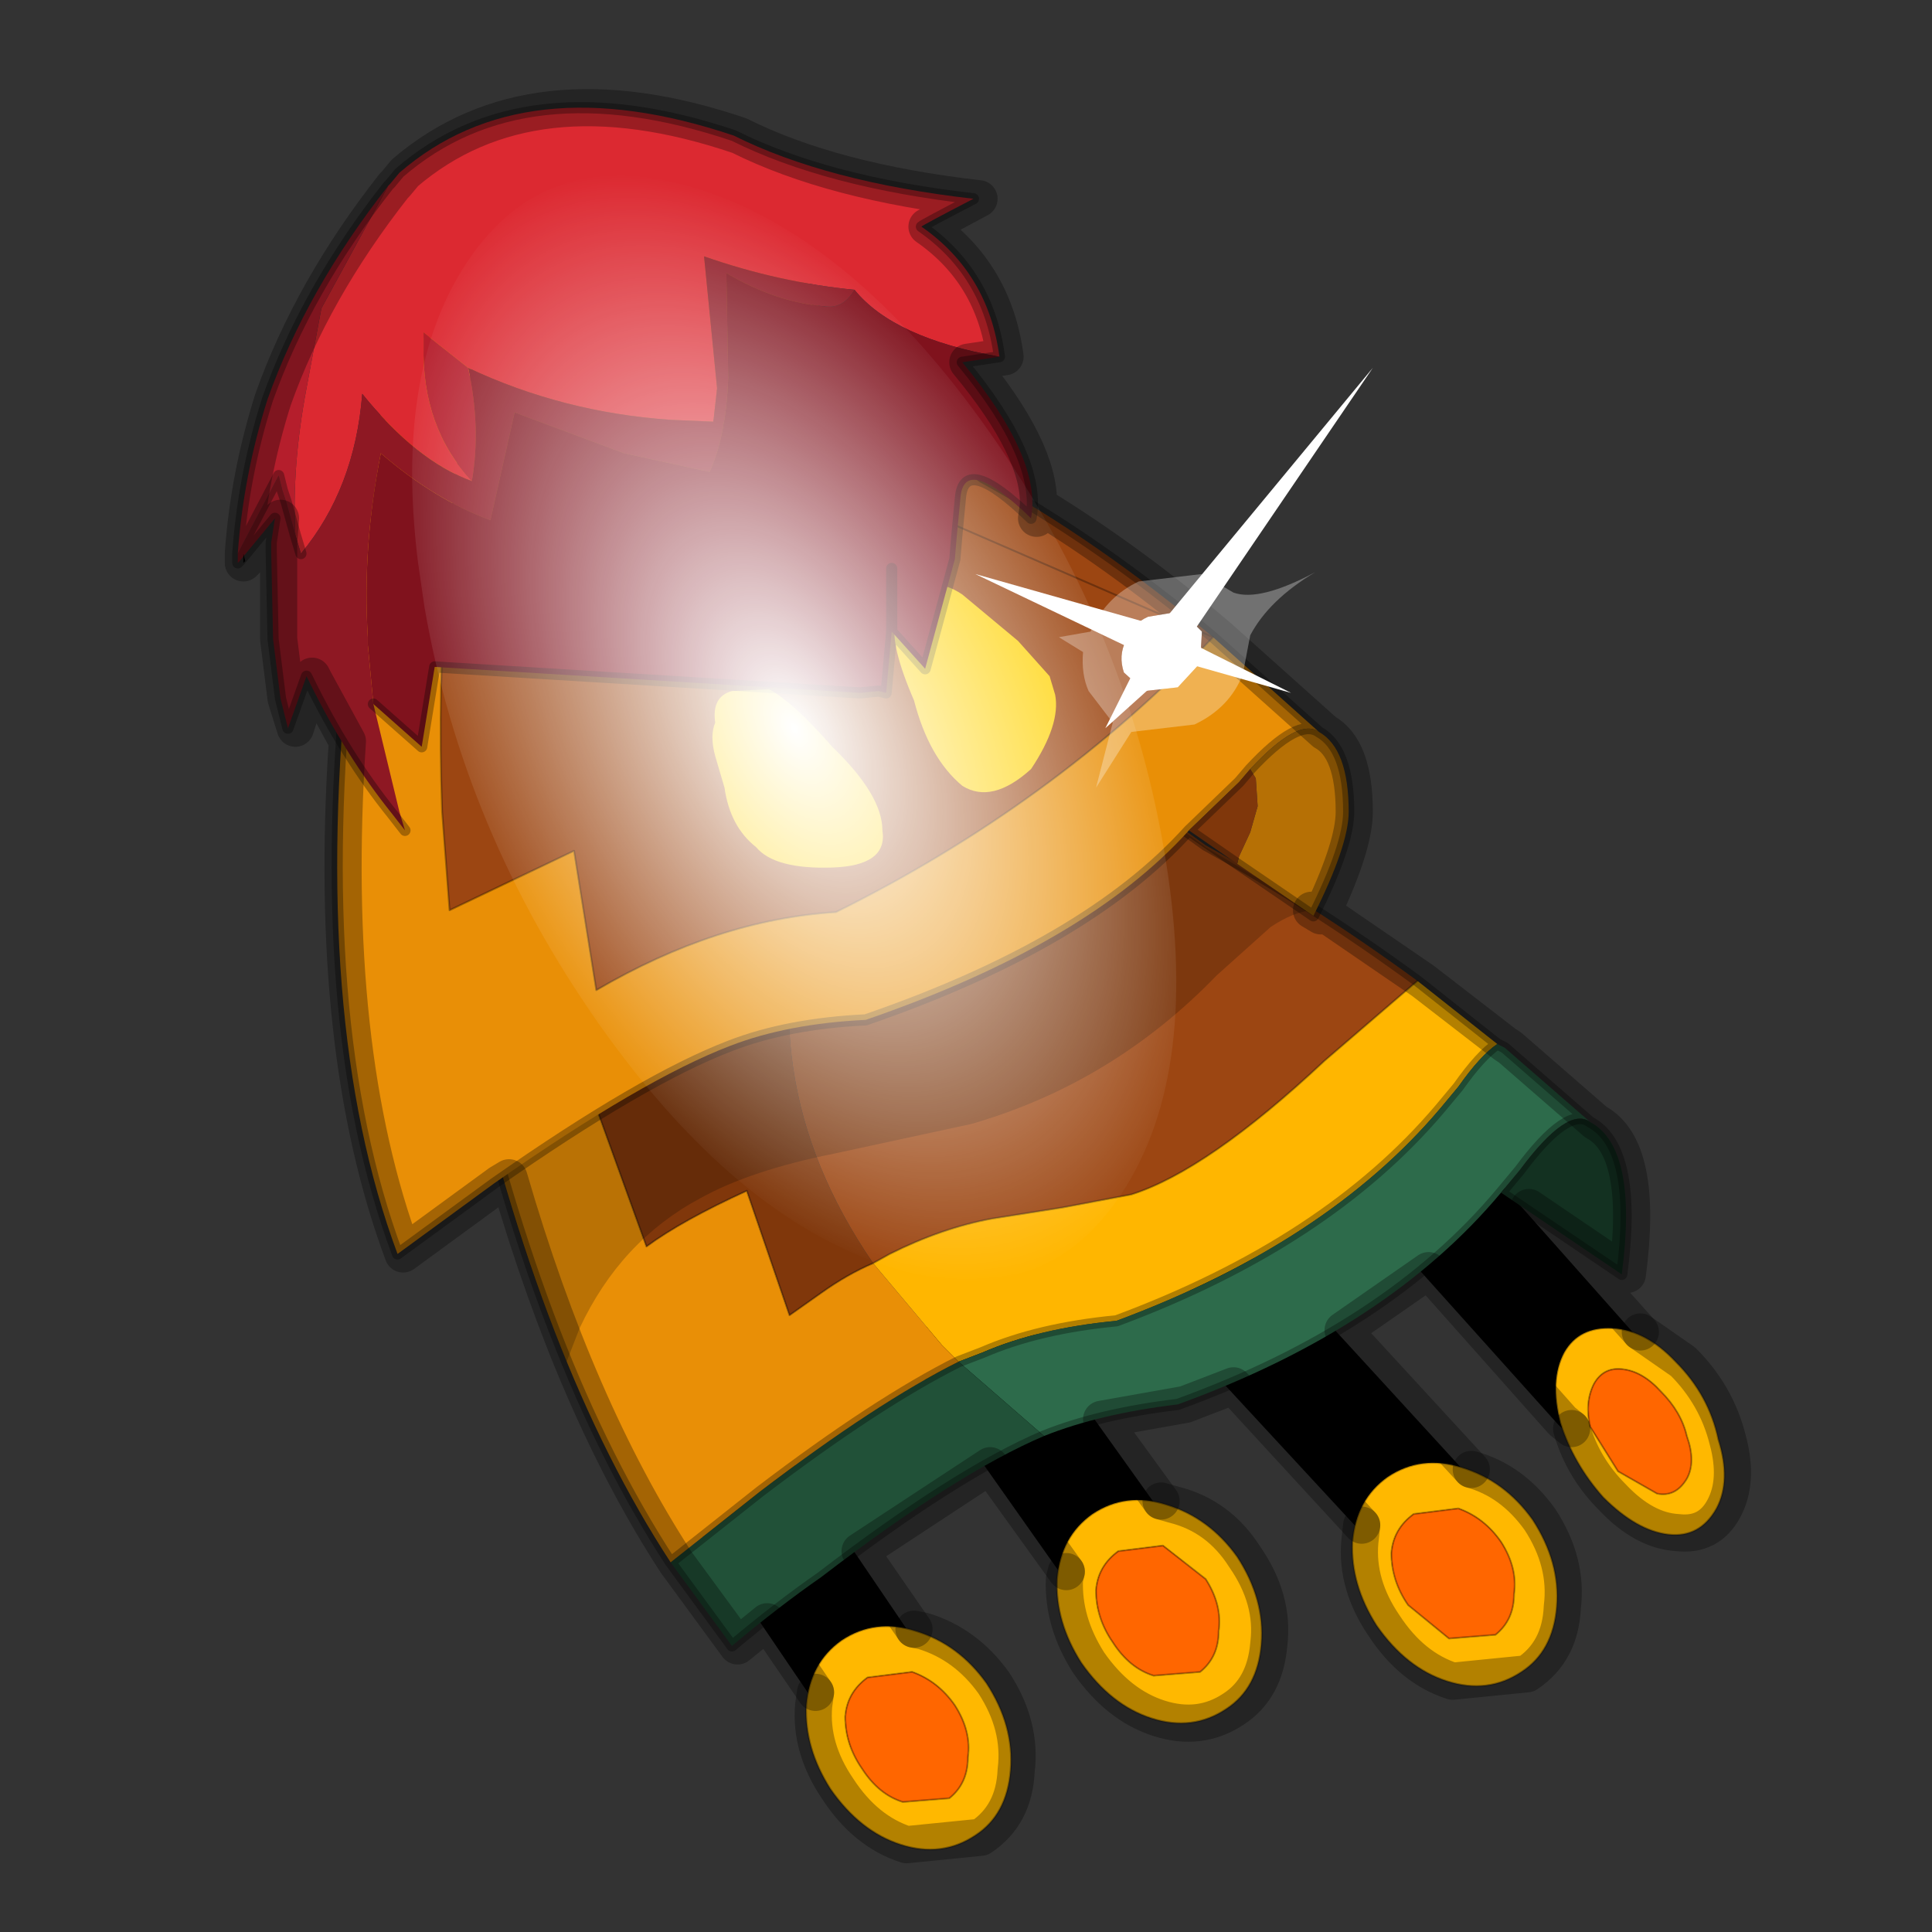 <?xml version="1.0" encoding="UTF-8" standalone="no"?>
<svg xmlns:xlink="http://www.w3.org/1999/xlink" height="520.0px" width="520.0px" xmlns="http://www.w3.org/2000/svg">
  <rect width="100%" height="100%" fill="#333333" stroke="none"/>
  <g transform="matrix(10.0, 0.0, 0.0, 10.0, 0.0, 0.0)">
    <use height="52.0" transform="matrix(1.0, 0.0, 0.0, 1.0, 0.0, 0.0)" width="52.0" xlink:href="#shape0"/>
    <use height="136.85" transform="matrix(-0.091, -0.195, 0.118, -0.044, 20.052, 37.063)" width="148.25" xlink:href="#sprite0"/>
    <use height="47.9" transform="matrix(1.0, 0.0, 0.0, 1.0, 6.05, 2.4)" width="41.1" xlink:href="#shape2"/>
  </g>
  <defs>
    <g id="shape0" transform="matrix(1.0, 0.0, 0.0, 1.0, 0.0, 0.0)">
      <path d="M52.0 0.0 L52.0 52.0 0.0 52.0 0.0 0.0 52.0 0.0" fill="#795fa9" fill-opacity="0.0" fill-rule="evenodd" stroke="none"/>
      <path d="M37.5 33.4 Q37.1 32.9 37.1 32.25 37.15 31.6 37.65 31.15 38.15 30.7 38.8 30.75 39.45 30.8 39.9 31.3 L44.25 36.2 Q44.65 36.7 44.65 37.35 L44.1 38.4 Q43.6 38.85 42.95 38.8 42.3 38.75 41.9 38.3 L37.5 33.4 M32.25 36.5 Q31.85 36.0 31.85 35.35 31.9 34.7 32.35 34.25 32.85 33.8 33.5 33.85 34.15 33.85 34.6 34.35 L40.1 40.35 Q40.55 40.8 40.55 41.5 40.5 42.15 40.05 42.55 39.55 43.0 38.9 43.0 38.25 42.95 37.8 42.5 L32.25 36.5 M18.55 40.85 Q18.15 40.3 18.3 39.65 18.4 39.0 18.95 38.65 19.5 38.3 20.15 38.4 20.75 38.5 21.15 39.05 L25.05 44.8 Q25.4 45.35 25.3 46.0 25.15 46.6 24.6 47.0 L23.45 47.25 Q22.8 47.1 22.45 46.6 L18.55 40.85 M25.05 37.4 Q24.65 36.85 24.75 36.25 24.85 35.6 25.4 35.2 25.95 34.85 26.6 34.95 27.25 35.05 27.6 35.6 L31.6 41.2 Q31.95 41.75 31.85 42.35 L31.2 43.4 30.05 43.65 29.0 43.0 25.05 37.4" fill="#000000" fill-rule="evenodd" stroke="none"/>
      <path d="M26.55 45.3 Q27.3 46.45 27.2 47.65 27.1 48.85 26.25 49.4 25.35 50.0 24.25 49.65 23.15 49.3 22.35 48.15 21.65 47.05 21.7 45.9 21.8 44.75 22.65 44.15 23.55 43.55 24.65 43.9 25.8 44.25 26.55 45.3 M25.7 45.9 Q25.25 45.25 24.55 45.0 L23.35 45.15 Q22.8 45.55 22.75 46.2 22.75 46.95 23.2 47.6 23.65 48.3 24.3 48.5 L25.55 48.4 Q26.05 48.0 26.05 47.3 26.15 46.6 25.7 45.9" fill="#ffb800" fill-rule="evenodd" stroke="none"/>
      <path d="M25.7 45.9 Q26.15 46.6 26.05 47.3 26.05 48.0 25.55 48.4 L24.3 48.5 Q23.65 48.3 23.2 47.6 22.75 46.95 22.75 46.2 22.8 45.55 23.35 45.15 L24.55 45.0 Q25.25 45.25 25.7 45.9" fill="#ff6600" fill-rule="evenodd" stroke="none"/>
      <path d="M26.55 45.3 Q27.3 46.45 27.2 47.65 27.1 48.85 26.25 49.4 25.35 50.0 24.25 49.65 23.15 49.3 22.35 48.15 21.65 47.05 21.7 45.9 21.8 44.75 22.65 44.15 23.55 43.55 24.65 43.9 25.8 44.25 26.55 45.3 M25.7 45.9 Q26.15 46.6 26.05 47.3 26.05 48.0 25.55 48.4 L24.3 48.5 Q23.65 48.3 23.2 47.6 22.75 46.95 22.75 46.2 22.8 45.55 23.35 45.15 L24.55 45.0 Q25.25 45.25 25.7 45.9" fill="none" stroke="#000000" stroke-linecap="round" stroke-linejoin="round" stroke-opacity="0.298" stroke-width="0.05"/>
      <path d="M32.45 42.5 L31.3 41.6 30.1 41.75 Q29.55 42.15 29.5 42.8 29.5 43.55 29.95 44.2 30.4 44.9 31.05 45.1 L32.3 45.0 Q32.8 44.6 32.8 43.9 32.9 43.2 32.45 42.5 M33.3 41.9 Q34.05 43.05 33.95 44.25 33.85 45.45 33.0 46.0 32.1 46.6 31.0 46.25 29.9 45.9 29.1 44.75 28.4 43.65 28.45 42.5 28.55 41.35 29.4 40.75 30.3 40.15 31.4 40.5 32.55 40.85 33.3 41.9" fill="#ffb800" fill-rule="evenodd" stroke="none"/>
      <path d="M32.45 42.5 Q32.9 43.2 32.8 43.9 32.8 44.6 32.3 45.0 L31.05 45.1 Q30.4 44.9 29.95 44.2 29.5 43.55 29.5 42.8 29.55 42.15 30.1 41.75 L31.3 41.6 32.45 42.5" fill="#ff6600" fill-rule="evenodd" stroke="none"/>
      <path d="M32.45 42.5 Q32.9 43.2 32.8 43.9 32.8 44.6 32.3 45.0 L31.05 45.1 Q30.4 44.9 29.95 44.2 29.5 43.55 29.5 42.8 29.55 42.15 30.1 41.75 L31.3 41.6 32.45 42.5 M33.3 41.9 Q34.05 43.05 33.95 44.25 33.85 45.45 33.0 46.0 32.1 46.6 31.0 46.25 29.9 45.9 29.1 44.75 28.4 43.65 28.45 42.5 28.55 41.35 29.4 40.75 30.3 40.15 31.4 40.5 32.55 40.85 33.3 41.9" fill="none" stroke="#000000" stroke-linecap="round" stroke-linejoin="round" stroke-opacity="0.298" stroke-width="0.05"/>
      <path d="M41.25 40.9 Q42.0 42.05 41.9 43.25 41.8 44.45 40.95 45.0 40.05 45.6 38.95 45.25 37.85 44.9 37.05 43.75 36.35 42.65 36.4 41.5 36.5 40.35 37.35 39.75 38.25 39.15 39.35 39.5 40.5 39.85 41.25 40.9 M40.4 41.5 Q39.95 40.85 39.25 40.6 L38.05 40.75 Q37.5 41.15 37.45 41.8 37.45 42.55 37.9 43.2 L39.0 44.1 40.25 44.0 Q40.75 43.6 40.75 42.9 40.85 42.2 40.4 41.5" fill="#ffb800" fill-rule="evenodd" stroke="none"/>
      <path d="M40.4 41.5 Q40.85 42.2 40.75 42.9 40.75 43.6 40.25 44.0 L39.0 44.1 37.9 43.2 Q37.45 42.55 37.45 41.8 37.5 41.15 38.05 40.75 L39.25 40.6 Q39.95 40.85 40.4 41.5" fill="#ff6600" fill-rule="evenodd" stroke="none"/>
      <path d="M41.25 40.9 Q42.0 42.05 41.9 43.25 41.8 44.45 40.95 45.0 40.05 45.6 38.95 45.25 37.85 44.9 37.05 43.75 36.35 42.65 36.4 41.5 36.5 40.35 37.35 39.75 38.25 39.15 39.35 39.5 40.5 39.85 41.25 40.9 M40.4 41.5 Q40.85 42.2 40.75 42.9 40.75 43.6 40.25 44.0 L39.0 44.1 37.9 43.2 Q37.45 42.55 37.45 41.8 37.5 41.15 38.05 40.75 L39.25 40.6 Q39.95 40.85 40.4 41.5" fill="none" stroke="#000000" stroke-linecap="round" stroke-linejoin="round" stroke-opacity="0.298" stroke-width="0.05"/>
      <path d="M44.7 37.45 Q44.2 36.9 43.65 36.85 43.15 36.8 42.9 37.25 42.65 37.75 42.8 38.4 L43.55 39.6 44.6 40.2 Q45.1 40.3 45.4 39.8 45.65 39.35 45.4 38.65 45.25 38.0 44.7 37.45 M45.1 36.65 Q46.0 37.55 46.25 38.75 46.6 39.85 46.2 40.6 45.75 41.4 44.9 41.3 44.05 41.2 43.15 40.3 42.35 39.4 42.0 38.3 41.7 37.15 42.1 36.4 42.5 35.7 43.4 35.75 44.3 35.8 45.1 36.65" fill="#ffb800" fill-rule="evenodd" stroke="none"/>
      <path d="M44.7 37.45 Q45.25 38.0 45.4 38.65 45.65 39.35 45.4 39.8 45.1 40.3 44.6 40.2 L43.55 39.6 42.8 38.4 Q42.65 37.75 42.9 37.25 43.15 36.8 43.65 36.85 44.2 36.9 44.7 37.45" fill="#ff6600" fill-rule="evenodd" stroke="none"/>
      <path d="M44.7 37.45 Q45.25 38.0 45.4 38.65 45.65 39.35 45.4 39.8 45.1 40.3 44.6 40.2 L43.55 39.6 42.8 38.4 Q42.65 37.75 42.9 37.25 43.15 36.8 43.65 36.85 44.2 36.9 44.7 37.45 M45.1 36.65 Q46.0 37.55 46.25 38.75 46.6 39.85 46.2 40.6 45.75 41.4 44.9 41.3 44.05 41.2 43.15 40.3 42.35 39.4 42.0 38.3 41.7 37.15 42.1 36.4 42.5 35.7 43.4 35.75 44.3 35.8 45.1 36.65" fill="none" stroke="#000000" stroke-linecap="round" stroke-linejoin="round" stroke-opacity="0.298" stroke-width="0.05"/>
      <path d="M29.05 20.3 L32.45 22.75 Q35.35 24.35 38.15 26.4 L35.65 28.55 Q32.5 31.5 30.45 32.15 L28.6 32.5 26.7 32.8 Q25.35 33.05 23.95 33.75 L23.5 34.0 Q20.0 28.9 21.9 23.2 L25.05 24.25 25.35 22.45 27.65 22.8 29.05 20.3" fill="#9c4612" fill-rule="evenodd" stroke="none"/>
      <path d="M29.05 20.3 L27.65 22.8 25.35 22.45 25.05 24.25 21.9 23.2 14.7 22.75 14.3 23.4 13.7 20.6 13.65 20.3 13.0 16.7 24.4 13.2 Q25.7 17.25 29.05 20.3" fill="#6b2e08" fill-rule="evenodd" stroke="none"/>
      <path d="M23.5 34.0 L23.95 33.75 Q25.35 33.05 26.7 32.8 L28.6 32.5 30.45 32.15 Q32.5 31.5 35.65 28.55 L38.15 26.4 40.3 28.1 Q39.85 28.4 39.25 29.25 L38.75 29.85 Q35.7 33.45 30.05 35.55 27.95 35.75 26.45 36.4 L25.8 36.65 25.35 36.2 23.5 34.0" fill="#ffb600" fill-rule="evenodd" stroke="none"/>
      <path d="M40.3 28.1 L40.5 28.2 42.8 30.2 Q42.2 29.75 40.9 31.5 L40.4 32.1 Q37.35 35.75 31.7 37.8 29.6 38.05 28.1 38.65 L25.8 36.65 26.45 36.4 Q27.95 35.75 30.05 35.55 35.7 33.45 38.75 29.85 L39.25 29.25 Q39.85 28.4 40.3 28.1" fill="#2d6b4b" fill-rule="evenodd" stroke="none"/>
      <path d="M28.1 38.65 Q25.75 39.65 22.1 42.45 20.95 43.25 19.7 44.3 L18.05 42.05 20.45 40.15 Q23.6 37.75 25.8 36.65 L28.1 38.65" fill="#215138" fill-rule="evenodd" stroke="none"/>
      <path d="M18.05 42.05 Q14.55 36.7 12.55 27.85 13.35 25.0 14.3 23.4 15.05 26.7 15.9 29.4 L17.4 33.55 Q18.35 32.85 20.1 32.05 L21.25 35.4 22.1 34.8 Q22.8 34.3 23.5 34.0 L25.35 36.2 25.8 36.65 Q23.6 37.75 20.45 40.15 L18.05 42.05" fill="#e98f06" fill-rule="evenodd" stroke="none"/>
      <path d="M42.8 30.2 Q44.1 30.9 43.65 34.3 L40.4 32.1 40.9 31.5 Q42.2 29.75 42.8 30.2" fill="#133121" fill-rule="evenodd" stroke="none"/>
      <path d="M21.9 23.2 Q20.0 28.9 23.5 34.0 22.8 34.3 22.1 34.8 L21.25 35.4 20.1 32.05 Q18.35 32.85 17.4 33.55 L15.9 29.4 Q15.05 26.7 14.3 23.4 L14.7 22.75 21.9 23.2" fill="#80370b" fill-rule="evenodd" stroke="none"/>
      <path d="M12.55 27.85 Q11.6 24.05 10.5 16.8 L12.65 16.8 13.0 16.7 13.65 20.3 13.7 20.6 14.3 23.4 Q13.35 25.0 12.55 27.85" fill="#bd7200" fill-rule="evenodd" stroke="none"/>
      <path d="M38.15 26.4 Q35.35 24.35 32.45 22.75 L29.05 20.3 M38.15 26.4 L40.3 28.1 40.5 28.2 42.8 30.2 Q44.1 30.9 43.65 34.3 L40.4 32.1 Q37.35 35.75 31.7 37.8 29.6 38.05 28.1 38.65 25.75 39.65 22.1 42.45 20.95 43.25 19.7 44.3 L18.05 42.05 Q14.55 36.7 12.55 27.85 11.6 24.05 10.5 16.8 L12.65 16.8 13.0 16.7 24.4 13.2 Q25.7 17.25 29.05 20.3 M25.8 36.65 L26.45 36.4 Q27.95 35.75 30.05 35.55 35.7 33.45 38.75 29.85 L39.25 29.25 Q39.85 28.4 40.3 28.1 M40.4 32.1 L40.9 31.5 Q42.2 29.75 42.8 30.2 M18.05 42.05 L20.45 40.15 Q23.6 37.75 25.8 36.65" fill="none" stroke="#000000" stroke-linecap="round" stroke-linejoin="round" stroke-opacity="0.302" stroke-width="0.3"/>
      <path d="M23.5 34.0 L23.95 33.75 Q25.35 33.05 26.7 32.8 L28.6 32.5 30.45 32.15 Q32.5 31.5 35.65 28.55 L38.15 26.4 M13.0 16.7 L13.65 20.3 13.7 20.6 14.3 23.4 Q15.05 26.7 15.9 29.4 L17.4 33.55 Q18.35 32.85 20.1 32.05 L21.25 35.4 22.1 34.8 Q22.8 34.3 23.5 34.0" fill="none" stroke="#000000" stroke-linecap="round" stroke-linejoin="round" stroke-opacity="0.298" stroke-width="0.05"/>
      <path d="M24.4 13.25 Q25.65 17.25 29.05 20.35 L32.45 22.8 35.3 24.5 Q34.8 24.55 34.2 24.95 L32.75 26.25 Q29.95 29.15 26.15 30.25 L22.45 31.05 Q20.2 31.5 18.85 32.25 16.7 33.4 15.6 35.75 L15.25 36.65 Q13.65 32.8 12.55 27.85 11.6 24.1 10.5 16.85 L12.65 16.85 24.4 13.25" fill="#000000" fill-opacity="0.2" fill-rule="evenodd" stroke="none"/>
      <path d="M12.95 8.6 L21.35 5.7 Q21.65 8.6 23.9 10.9 L26.45 12.85 Q29.55 14.55 32.65 17.15 28.35 21.65 22.5 24.55 19.3 24.75 16.05 26.65 L15.45 22.9 12.1 24.5 11.9 21.85 Q11.65 15.1 12.95 8.6" fill="#9c4612" fill-rule="evenodd" stroke="none"/>
      <path d="M12.95 8.6 Q11.65 15.1 11.9 21.85 L12.1 24.5 15.45 22.9 16.05 26.65 Q19.3 24.75 22.5 24.55 28.35 21.65 32.65 17.15 L35.5 19.7 Q34.95 19.3 33.65 20.7 L33.35 21.05 32.0 22.35 Q29.25 25.4 23.3 27.45 21.2 27.55 19.65 28.15 17.3 29.05 13.3 31.85 L10.7 33.75 Q8.35 27.45 9.4 17.5 L9.5 16.55 Q9.8 13.65 10.6 9.0 L12.05 8.9 12.95 8.6" fill="#e98f06" fill-rule="evenodd" stroke="none"/>
      <path d="M35.5 19.7 Q36.3 20.15 36.3 21.85 36.3 22.75 35.35 24.65 L33.3 23.25 33.35 23.05 33.65 22.4 33.85 21.7 33.8 20.95 33.65 20.7 Q34.95 19.3 35.5 19.7" fill="#b67005" fill-rule="evenodd" stroke="none"/>
      <path d="M33.3 23.25 L32.0 22.35 33.35 21.05 33.65 20.7 33.8 20.95 33.85 21.7 33.65 22.4 33.35 23.05 33.3 23.25" fill="#80370b" fill-rule="evenodd" stroke="none"/>
      <path d="M32.65 17.15 Q29.55 14.55 26.45 12.85 L23.9 10.9 Q21.65 8.6 21.35 5.7 L12.95 8.6 M32.65 17.15 L35.5 19.7 Q36.3 20.15 36.3 21.85 36.3 22.75 35.35 24.65 L33.3 23.25 32.0 22.35 Q29.25 25.4 23.3 27.45 21.2 27.55 19.65 28.15 17.3 29.05 13.3 31.85 L10.7 33.75 Q8.35 27.45 9.4 17.5 L9.5 16.55 Q9.8 13.65 10.6 9.0 L12.05 8.9 12.95 8.6 M32.0 22.35 L33.35 21.05 33.65 20.7 Q34.95 19.3 35.5 19.7" fill="none" stroke="#000000" stroke-linecap="round" stroke-linejoin="round" stroke-opacity="0.302" stroke-width="0.3"/>
      <path d="M12.95 8.6 Q11.65 15.1 11.9 21.85 L12.1 24.5 15.45 22.9 16.05 26.65 Q19.3 24.75 22.5 24.55 28.35 21.65 32.65 17.15 Z" fill="none" stroke="#000000" stroke-linecap="round" stroke-linejoin="round" stroke-opacity="0.298" stroke-width="0.05"/>
      <path d="M19.5 21.2 L19.25 20.35 Q19.1 19.8 19.25 19.45 19.15 18.75 19.7 18.6 L20.7 18.55 Q21.35 18.9 22.4 20.1 23.75 21.4 23.75 22.35 23.9 23.3 22.4 23.35 20.85 23.4 20.35 22.8 19.65 22.25 19.5 21.2 M27.4 17.25 L28.25 18.2 28.4 18.7 Q28.55 19.5 27.75 20.7 26.7 21.65 25.9 21.15 25.0 20.4 24.6 18.85 23.95 17.35 24.1 16.75 24.2 15.95 24.7 15.8 L25.1 15.75 Q25.45 15.7 25.9 16.0 L27.4 17.25" fill="#ffd200" fill-rule="evenodd" stroke="none"/>
      <path d="M10.45 5.0 L10.5 4.95 10.75 4.65 Q14.1 1.75 19.75 3.65 22.25 4.9 26.2 5.35 24.85 6.05 24.8 6.1 26.6 7.35 26.9 9.6 24.05 9.1 23.0 7.8 20.95 7.6 18.95 6.9 L19.3 10.45 19.2 11.35 18.05 11.3 Q15.15 11.1 12.6 9.9 L11.4 8.95 11.4 9.3 Q11.35 11.5 12.7 12.95 11.2 12.4 9.75 10.6 9.55 13.15 8.1 14.9 L7.95 14.4 Q7.85 12.55 8.25 10.45 L8.65 8.3 10.45 5.0" fill="#dc2931" fill-rule="evenodd" stroke="none"/>
      <path d="M7.95 14.4 L8.1 14.9 Q9.55 13.15 9.75 10.6 11.2 12.4 12.7 12.95 12.95 11.5 12.6 9.9 15.15 11.1 18.05 11.3 L19.2 11.35 19.3 10.45 18.95 6.9 Q20.95 7.6 23.0 7.8 22.7 8.3 22.25 8.25 20.9 8.15 19.55 7.35 L19.6 10.15 Q19.55 11.7 19.1 12.7 L16.8 12.2 13.85 11.1 13.2 14.0 Q11.7 13.45 10.25 12.2 9.75 14.7 9.9 17.15 L9.9 17.35 10.05 18.95 10.75 21.85 10.9 22.35 10.55 21.9 Q9.3 20.35 8.3 18.3 L8.25 18.2 7.75 19.6 7.55 18.8 7.35 17.2 7.3 14.85 7.3 14.6 7.4 13.95 6.45 15.1 6.4 14.9 6.45 15.1 6.4 15.15 6.4 14.9 7.5 12.8 7.6 13.2 7.7 13.5 7.95 14.4" fill="#8e1823" fill-rule="evenodd" stroke="none"/>
      <path d="M10.45 5.0 L8.65 8.3 8.25 10.45 Q7.85 12.55 7.95 14.4 L7.7 13.5 7.6 13.2 7.5 12.8 6.4 14.9 Q6.55 12.8 7.2 10.75 8.25 7.8 10.45 5.0 M12.7 12.95 Q11.35 11.5 11.4 9.3 L11.4 8.95 12.6 9.9 Q12.95 11.5 12.7 12.95" fill="#b51e2c" fill-rule="evenodd" stroke="none"/>
      <path d="M23.0 7.8 Q24.05 9.1 26.9 9.6 L25.9 9.75 Q28.05 12.35 27.75 13.95 25.95 12.2 25.85 13.4 L25.75 14.45 25.7 15.05 24.9 18.0 24.0 17.0 24.0 15.55 24.0 15.3 24.0 15.55 24.0 17.0 23.85 18.65 23.65 18.6 23.15 18.65 11.7 17.95 11.35 20.1 10.05 18.95 9.9 17.35 9.9 17.15 Q9.75 14.7 10.25 12.2 11.7 13.45 13.2 14.0 L13.85 11.1 16.8 12.2 19.1 12.7 Q19.55 11.7 19.6 10.15 L19.55 7.35 Q20.9 8.15 22.25 8.25 22.7 8.3 23.0 7.8" fill="#80121d" fill-rule="evenodd" stroke="none"/>
      <path d="M7.95 14.4 L8.1 14.9 M26.9 9.6 Q26.6 7.35 24.8 6.1 24.85 6.05 26.2 5.35 22.25 4.9 19.75 3.65 14.1 1.75 10.75 4.65 L10.5 4.95 M7.95 14.4 L7.7 13.5 7.6 13.2 7.5 12.8 6.4 14.9 6.45 15.1 7.4 13.95 7.3 14.6 7.3 14.85 7.35 17.2 7.55 18.8 7.75 19.6 8.25 18.2 8.3 18.3 Q9.3 20.35 10.55 21.9 L10.9 22.35 M10.45 5.0 Q8.25 7.8 7.2 10.75 6.55 12.8 6.4 14.9 L6.4 15.15 M24.0 17.0 L24.9 18.0 25.7 15.05 25.75 14.45 25.85 13.4 Q25.95 12.2 27.75 13.95 28.05 12.35 25.9 9.75 L26.9 9.6 M24.0 17.0 L24.0 15.55 24.0 15.3 M10.05 18.95 L11.35 20.1 11.7 17.95 23.15 18.65 23.65 18.6 23.85 18.65 24.0 17.0" fill="none" stroke="#000000" stroke-linecap="round" stroke-linejoin="round" stroke-opacity="0.302" stroke-width="0.3"/>
    </g>
    <g id="sprite0" transform="matrix(1.0, 0.0, 0.0, 1.0, 73.5, 65.0)">
      <use height="136.85" transform="matrix(1.0, 0.0, 0.0, 1.0, -73.5, -65.0)" width="148.25" xlink:href="#shape1"/>
    </g>
    <g id="shape1" transform="matrix(1.0, 0.0, 0.0, 1.0, 73.5, 65.0)">
      <path d="M36.65 -54.65 Q60.05 -42.0 69.75 -17.95 80.55 8.9 68.0 34.1 55.45 59.35 26.8 68.2 -1.8 77.05 -29.7 64.3 -57.6 51.6 -68.45 24.75 -79.3 -2.05 -66.75 -27.25 L-66.7 -27.3 Q-54.1 -52.5 -25.5 -61.4 3.1 -70.2 31.0 -57.5 L36.65 -54.65" fill="url(#gradient0)" fill-rule="evenodd" stroke="none"/>
    </g>
    <radialGradient cx="0" cy="0" gradientTransform="matrix(0.091, 0.0, 0.0, 0.091, 0.6, 3.4)" gradientUnits="userSpaceOnUse" id="gradient0" r="819.2" spreadMethod="pad">
      <stop offset="0.0" stop-color="#ffffff"/>
      <stop offset="1.0" stop-color="#ffffff" stop-opacity="0.0"/>
    </radialGradient>
    <g id="shape2" transform="matrix(1.0, 0.0, 0.0, 1.0, -6.05, -2.4)">
      <path d="M6.6 15.1 L6.55 15.15 6.55 14.9 6.6 15.1" fill="#000000" fill-rule="evenodd" stroke="none"/>
      <path d="M42.3 38.45 L42.05 38.25 38.45 34.2 36.15 35.8 39.6 39.55 M36.65 41.05 L33.2 37.3 31.9 37.8 29.65 38.2 31.25 40.4 M28.7 42.3 L26.65 39.45 23.15 41.75 24.6 43.85 M21.95 45.55 L20.65 43.65 19.85 44.3 18.2 42.05 Q15.5 37.9 13.7 31.7 L13.45 31.85 10.85 33.75 Q8.8 28.25 9.35 19.95 L8.45 18.3 8.4 18.2 7.95 19.6 7.7 18.8 7.5 17.2 7.5 14.85 7.5 14.6 7.55 13.95 6.6 15.1 M6.55 15.15 L6.55 14.9 Q6.7 12.8 7.35 10.75 8.4 7.8 10.6 5.0 L10.65 4.95 10.9 4.65 Q14.3 1.75 19.9 3.65 22.4 4.9 26.35 5.35 L24.95 6.1 Q26.75 7.35 27.05 9.6 L26.05 9.75 Q28.0 12.1 27.95 13.6 30.4 15.1 32.8 17.15 L35.65 19.7 Q36.45 20.15 36.45 21.85 36.45 22.75 35.6 24.55 L38.3 26.4 40.5 28.1 40.65 28.2 42.95 30.2 Q44.25 30.9 43.8 34.3 L41.15 32.5 44.15 35.85 M27.9 13.95 L27.95 13.6 M35.6 24.55 L35.55 24.65 35.3 24.5 M6.55 14.9 L6.6 15.1" fill="none" stroke="#000000" stroke-linecap="round" stroke-linejoin="round" stroke-opacity="0.298" stroke-width="1.0"/>
      <path d="M44.15 35.85 L45.3 36.65 Q46.2 37.55 46.5 38.75 46.8 39.85 46.4 40.6 46.0 41.35 45.15 41.25 44.25 41.2 43.4 40.3 42.6 39.5 42.3 38.45 M39.6 39.55 Q40.7 39.85 41.45 40.9 42.2 42.05 42.05 43.25 42.0 44.45 41.1 45.05 L39.1 45.25 Q38.0 44.9 37.25 43.75 36.5 42.65 36.6 41.5 L36.65 41.05 M31.25 40.4 L31.6 40.5 Q32.8 40.8 33.5 41.9 34.3 43.05 34.15 44.25 34.05 45.45 33.2 46.0 32.3 46.6 31.2 46.25 30.1 45.9 29.3 44.75 28.6 43.65 28.65 42.5 L28.7 42.3 M24.6 43.85 L24.85 43.9 Q26.0 44.25 26.75 45.3 27.5 46.45 27.35 47.65 27.3 48.85 26.4 49.45 L24.4 49.65 Q23.3 49.3 22.55 48.15 21.8 47.05 21.9 45.9 L21.95 45.55" fill="none" stroke="#000000" stroke-linecap="round" stroke-linejoin="round" stroke-opacity="0.298" stroke-width="1.0"/>
      <path d="M30.9 16.6 Q30.45 16.8 30.3 17.25 30.1 17.65 30.25 18.1 L30.8 18.6 31.7 18.5 32.3 17.85 32.35 17.0 31.8 16.45 30.9 16.6 M29.35 17.0 L29.4 16.9 Q29.8 16.05 30.65 15.65 L32.35 15.45 33.2 15.95 Q33.9 16.2 35.4 15.4 34.15 16.15 33.65 17.1 L33.45 18.15 Q33.1 19.05 32.15 19.5 L30.45 19.7 29.5 21.2 29.95 19.45 29.3 18.6 Q29.1 18.15 29.15 17.55 L28.5 17.15 29.35 17.0" fill="#ffffff" fill-opacity="0.302" fill-rule="evenodd" stroke="none"/>
      <path d="M30.9 16.6 L31.8 16.45 32.35 17.0 32.3 17.85 31.7 18.5 30.8 18.6 30.25 18.1 Q30.1 17.65 30.3 17.25 30.45 16.8 30.9 16.6" fill="#ffffff" fill-rule="evenodd" stroke="none"/>
      <path d="M30.75 17.6 L26.25 15.45 31.2 16.85 36.95 9.9 31.95 17.25 34.75 18.65 31.75 17.8 29.75 19.6 30.75 17.6" fill="#ffffff" fill-rule="evenodd" stroke="none"/>
    </g>
  </defs>
</svg>
